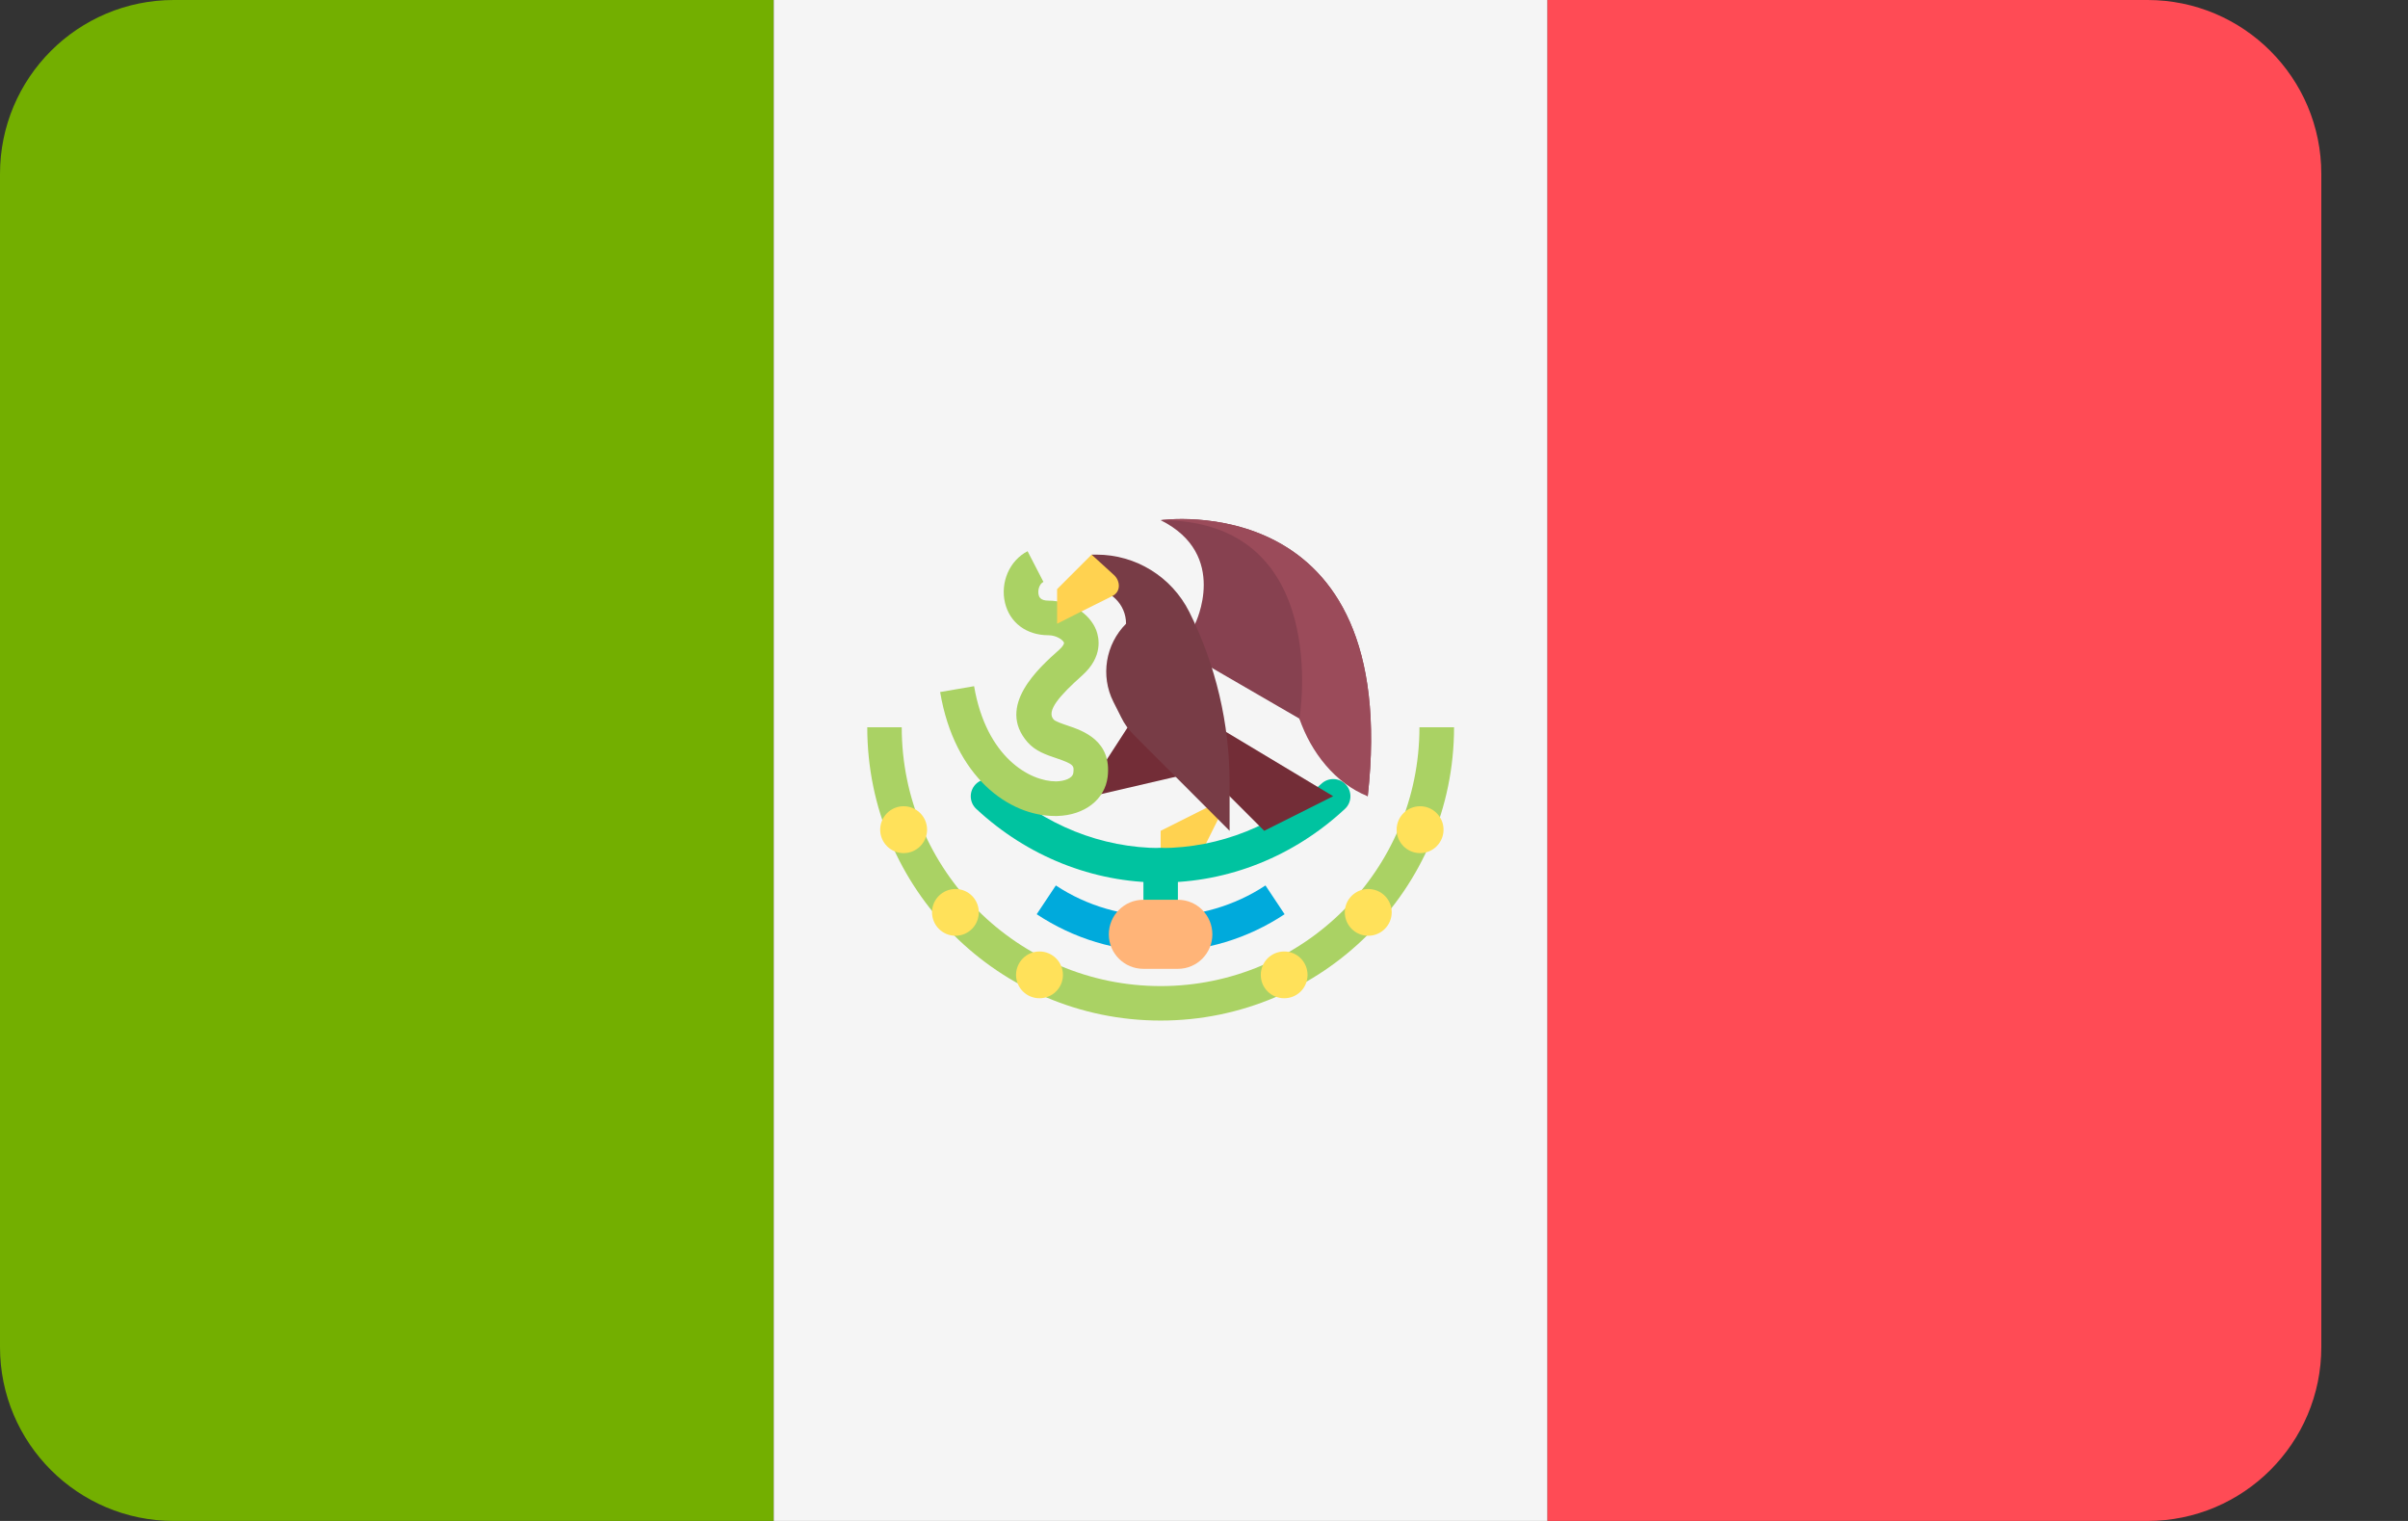 <svg width="19" height="12" viewBox="0 0 19 12" fill="none" xmlns="http://www.w3.org/2000/svg">
<rect x="0" y="0" width="19" height="12" fill="#333333" stroke="none"/>
<path d="M1.372 0C0.614 0 0 0.614 0 1.372V10.628C0 11.386 0.614 12 1.372 12H6.105V0H1.372Z" fill="#73AF00"/>
<path d="M12.211 0H6.105V12H12.211V0Z" fill="#F5F5F5"/>
<path d="M16.944 0H12.21V12H16.944C17.701 12 18.316 11.386 18.316 10.628V1.372C18.316 0.614 17.701 0 16.944 0Z" fill="#FF4B55"/>
<path d="M9.702 6.282L9.158 6.555V6.827H9.43L9.702 6.282Z" fill="#FFD250"/>
<path d="M9.158 7.508C9.083 7.508 9.022 7.447 9.022 7.372V6.827C9.022 6.752 9.083 6.691 9.158 6.691C9.233 6.691 9.294 6.752 9.294 6.827V7.372C9.294 7.447 9.233 7.508 9.158 7.508Z" fill="#00C3A0"/>
<path d="M9.158 6.963C8.623 6.963 8.106 6.757 7.703 6.382C7.648 6.331 7.645 6.245 7.696 6.19C7.748 6.135 7.834 6.132 7.889 6.183C8.241 6.51 8.692 6.691 9.158 6.691C9.624 6.691 10.074 6.51 10.427 6.183C10.482 6.132 10.568 6.135 10.619 6.19C10.67 6.245 10.667 6.331 10.612 6.382C10.209 6.757 9.693 6.963 9.158 6.963Z" fill="#00C3A0"/>
<path d="M9.158 7.508C8.809 7.508 8.471 7.406 8.18 7.213L8.331 6.986C8.822 7.312 9.493 7.312 9.985 6.986L10.136 7.213C9.845 7.406 9.507 7.508 9.158 7.508Z" fill="#00AADC"/>
<path d="M8.942 5.67L8.641 6.135L8.59 6.288L9.373 6.106L8.942 5.67Z" fill="#732D37"/>
<path d="M8.324 6.438C7.964 6.438 7.532 6.135 7.418 5.46L7.686 5.414C7.782 5.976 8.127 6.166 8.334 6.165C8.398 6.163 8.464 6.142 8.469 6.097C8.475 6.043 8.477 6.03 8.335 5.982C8.257 5.956 8.169 5.926 8.108 5.856C7.859 5.571 8.196 5.27 8.358 5.126C8.387 5.1 8.398 5.078 8.395 5.07C8.386 5.047 8.333 5.012 8.273 5.012C8.1 5.012 7.968 4.914 7.93 4.757C7.891 4.594 7.966 4.422 8.108 4.349L8.233 4.591C8.2 4.608 8.187 4.657 8.195 4.692C8.198 4.706 8.206 4.739 8.273 4.739C8.44 4.739 8.598 4.838 8.65 4.973C8.672 5.031 8.705 5.181 8.539 5.329C8.361 5.488 8.254 5.609 8.313 5.676C8.326 5.692 8.384 5.711 8.422 5.724C8.544 5.765 8.773 5.843 8.74 6.128C8.719 6.307 8.559 6.432 8.342 6.438C8.336 6.438 8.33 6.438 8.324 6.438Z" fill="#AAD264"/>
<path d="M9.43 4.921C9.43 4.921 9.702 4.376 9.158 4.104C9.158 4.104 11.064 3.831 10.792 6.282L10.791 6.282C10.613 6.139 10.348 5.878 10.253 5.67L9.43 5.193V4.921Z" fill="#874150"/>
<path d="M9.158 5.465L10.519 6.282C10.519 6.282 10.519 6.282 9.975 6.555L9.158 5.738V5.465Z" fill="#732D37"/>
<path d="M8.613 4.648C8.763 4.648 8.885 4.77 8.885 4.921L8.885 4.921C8.723 5.084 8.682 5.332 8.785 5.537L8.847 5.66C8.872 5.712 8.906 5.758 8.947 5.799L9.702 6.555V6.178C9.702 5.71 9.593 5.247 9.384 4.828C9.245 4.551 8.962 4.376 8.653 4.376H8.613V4.648Z" fill="#783C46"/>
<path d="M8.613 4.376L8.341 4.648V4.921C8.341 4.921 8.665 4.757 8.774 4.704C8.85 4.668 8.836 4.581 8.793 4.54C8.758 4.507 8.613 4.376 8.613 4.376Z" fill="#FFD250"/>
<path d="M9.158 8.052C7.881 8.052 6.843 7.014 6.843 5.738H7.115C7.115 6.864 8.031 7.78 9.158 7.78C10.284 7.78 11.2 6.864 11.2 5.738H11.473C11.473 7.014 10.434 8.052 9.158 8.052Z" fill="#AAD264"/>
<path d="M7.13 6.731C7.232 6.731 7.315 6.648 7.315 6.546C7.315 6.444 7.232 6.361 7.13 6.361C7.028 6.361 6.945 6.444 6.945 6.546C6.945 6.648 7.028 6.731 7.13 6.731Z" fill="#FFE15A"/>
<path d="M7.539 7.383C7.641 7.383 7.723 7.3 7.723 7.198C7.723 7.096 7.641 7.014 7.539 7.014C7.437 7.014 7.354 7.096 7.354 7.198C7.354 7.3 7.437 7.383 7.539 7.383Z" fill="#FFE15A"/>
<path d="M8.202 7.876C8.304 7.876 8.387 7.794 8.387 7.692C8.387 7.59 8.304 7.507 8.202 7.507C8.1 7.507 8.017 7.59 8.017 7.692C8.017 7.794 8.1 7.876 8.202 7.876Z" fill="#FFE15A"/>
<path d="M11.205 6.731C11.307 6.731 11.39 6.648 11.39 6.546C11.39 6.444 11.307 6.361 11.205 6.361C11.103 6.361 11.02 6.444 11.02 6.546C11.02 6.648 11.103 6.731 11.205 6.731Z" fill="#FFE15A"/>
<path d="M10.796 7.383C10.898 7.383 10.981 7.3 10.981 7.198C10.981 7.096 10.898 7.014 10.796 7.014C10.694 7.014 10.611 7.096 10.611 7.198C10.611 7.3 10.694 7.383 10.796 7.383Z" fill="#FFE15A"/>
<path d="M10.133 7.876C10.235 7.876 10.317 7.794 10.317 7.692C10.317 7.59 10.235 7.507 10.133 7.507C10.03 7.507 9.948 7.59 9.948 7.692C9.948 7.794 10.03 7.876 10.133 7.876Z" fill="#FFE15A"/>
<path d="M9.294 7.644H9.022C8.871 7.644 8.749 7.522 8.749 7.372C8.749 7.221 8.871 7.099 9.022 7.099H9.294C9.444 7.099 9.566 7.221 9.566 7.372C9.566 7.522 9.444 7.644 9.294 7.644Z" fill="#FFB478"/>
<path d="M10.253 5.67C10.344 5.936 10.536 6.18 10.791 6.282L10.792 6.282C11.064 3.831 9.158 4.104 9.158 4.104C10.519 4.104 10.253 5.67 10.253 5.67Z" fill="#9B4B5A"/>
</svg>
